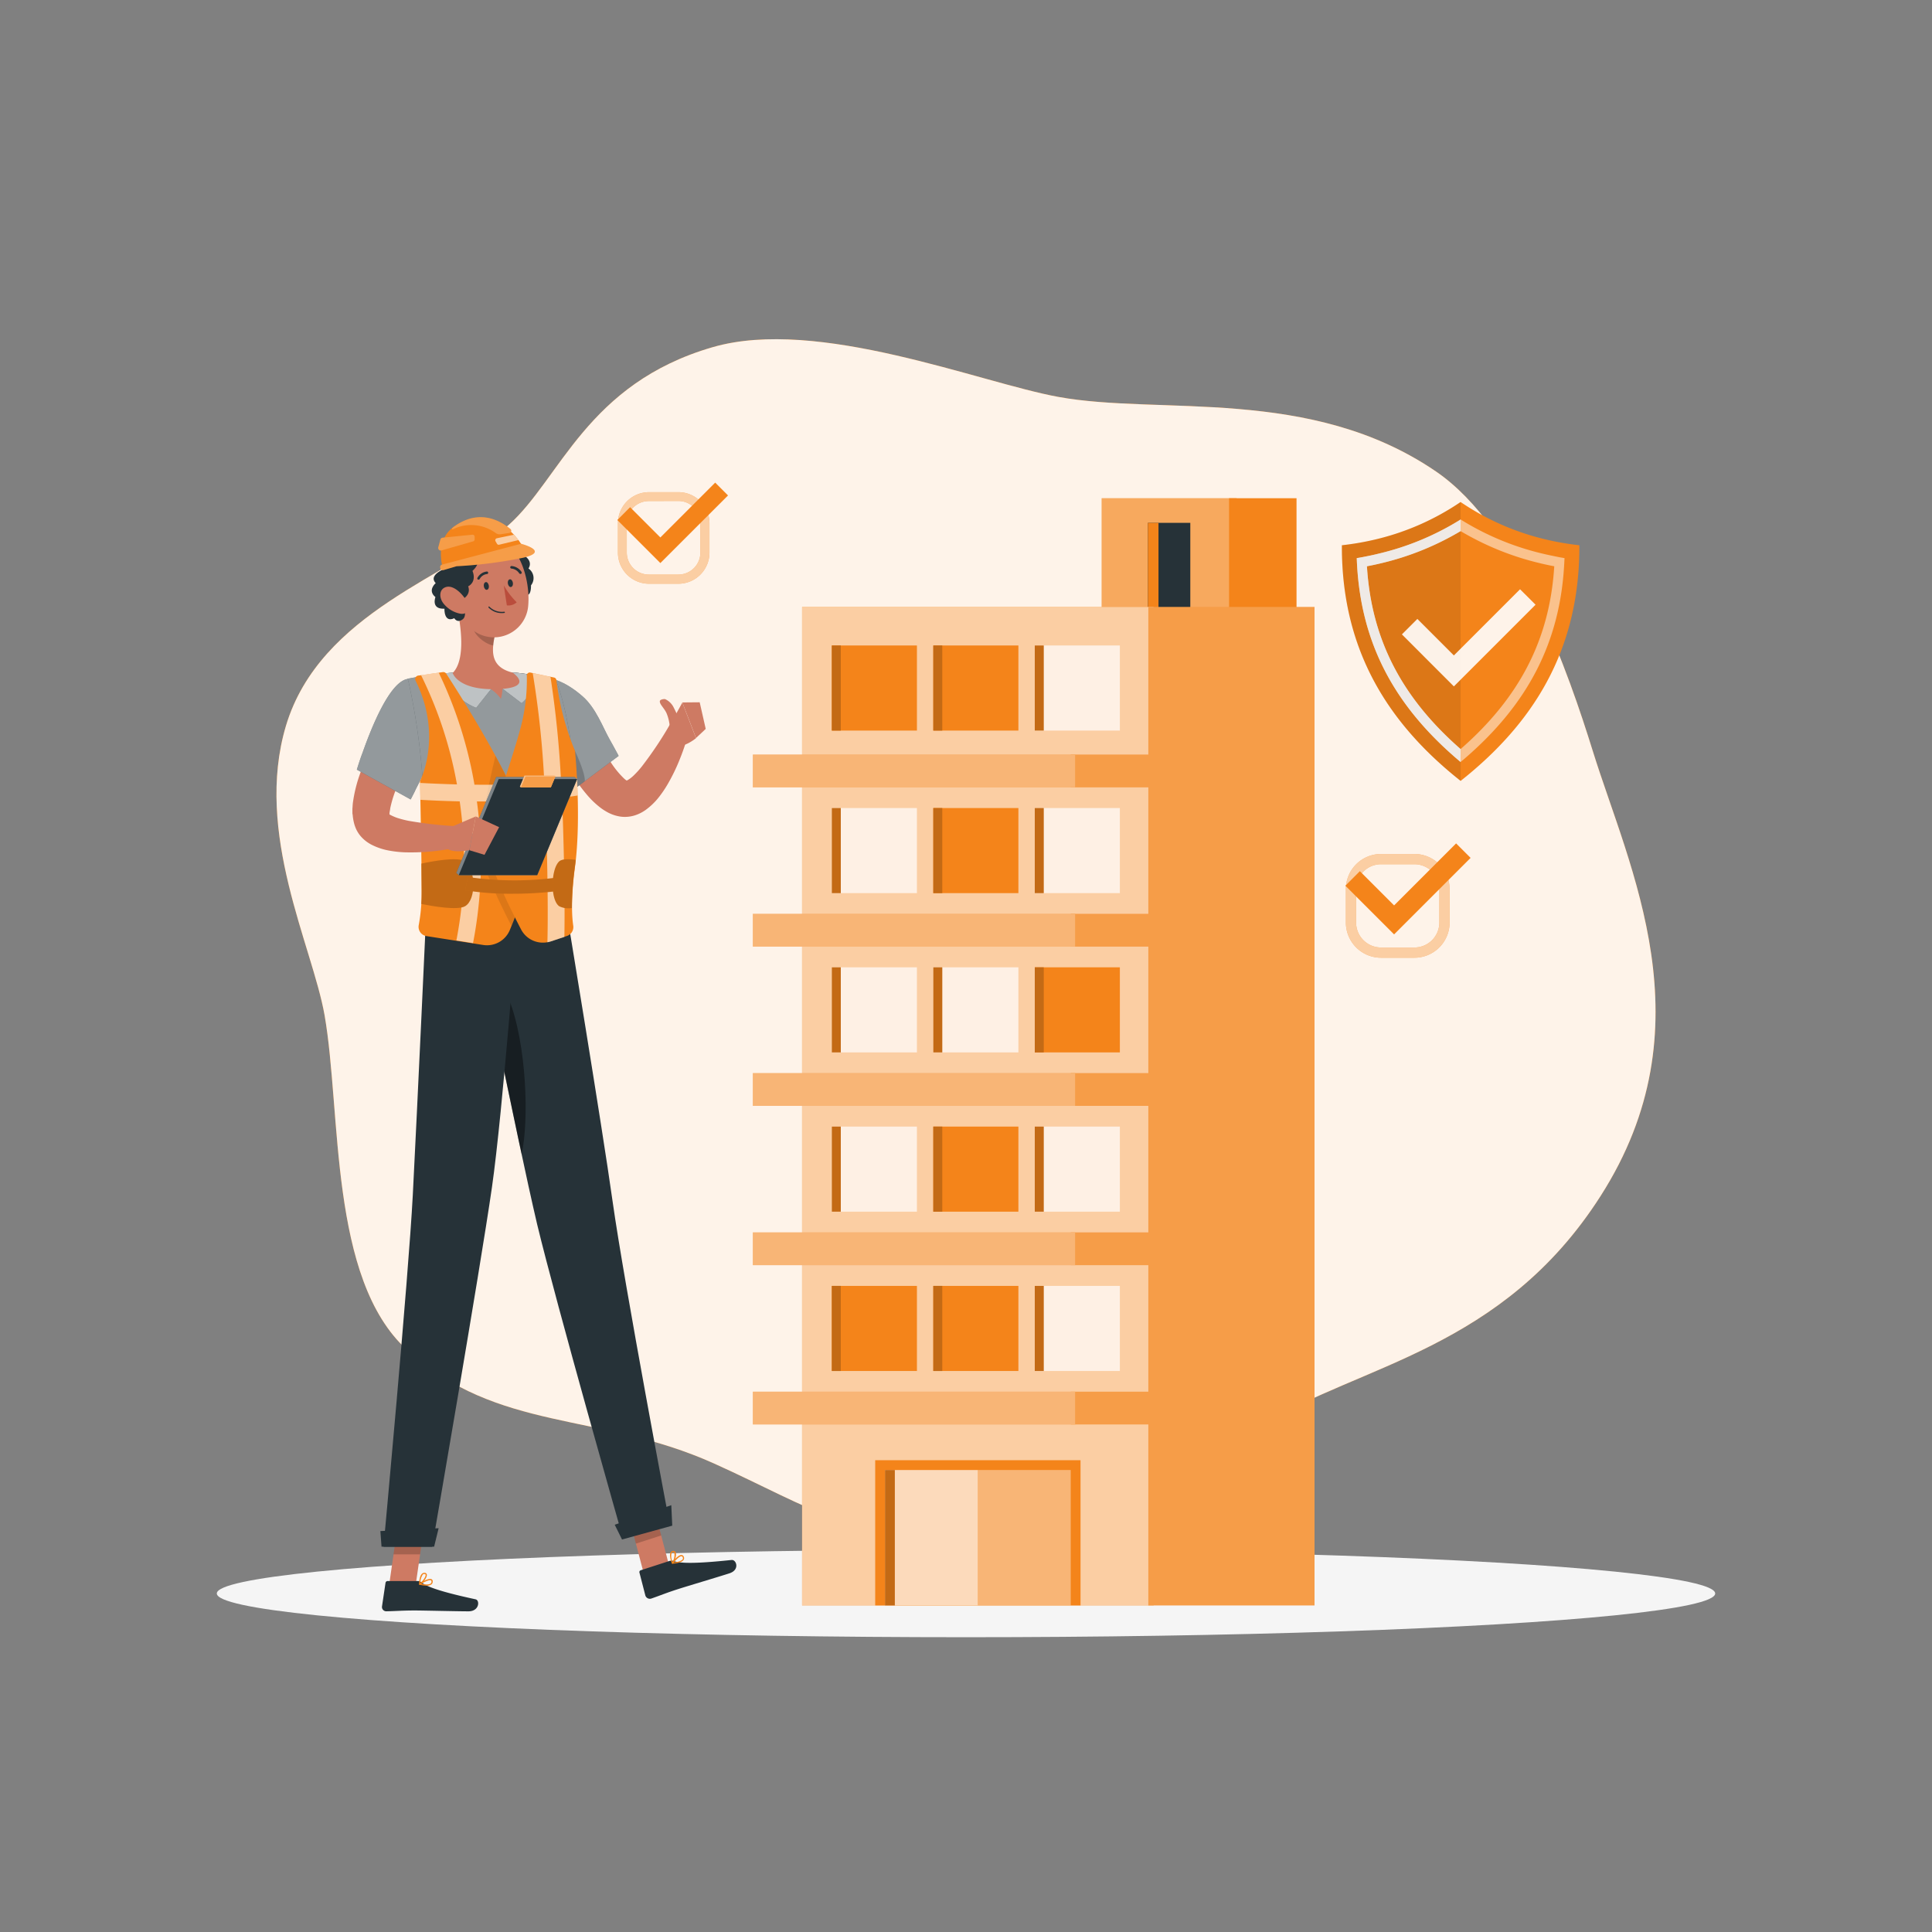 <svg xmlns="http://www.w3.org/2000/svg" viewBox="0 0 500 500"><rect x="0" y="0" width="500" height="500" fill="#808080" stroke="none"/><g id="freepik--background-simple--inject-28"><path d="M371.61,122c21.6,14.76,34.5,52.77,40.61,72.39,9.52,30.57,30.12,71.2,2,115.15-25.4,39.75-62.27,43.68-87.09,59-16.47,10.16-35.51,29.62-69.78,30.49-35.17.9-47.35-8.93-72.54-20.27-29.86-13.44-55.94-8-79.53-29.46C85.11,330.93,88.38,287.8,84,262.74c-3.16-17.93-18.29-47.09-10-74.9,8.83-29.47,43.29-39.1,57.72-52.05C145,123.9,151.87,99.26,184.47,89.84c27.2-7.87,69.05,9.16,89.44,12.88C300.36,107.54,339.12,99.82,371.61,122Z" style="fill:#F4841A"></path><path d="M371.61,122c21.6,14.76,34.5,52.77,40.61,72.39,9.52,30.57,30.12,71.2,2,115.15-25.4,39.75-62.27,43.68-87.09,59-16.47,10.16-35.51,29.62-69.78,30.49-35.17.9-47.35-8.93-72.54-20.27-29.86-13.44-55.94-8-79.53-29.46C85.11,330.93,88.38,287.8,84,262.74c-3.16-17.93-18.29-47.09-10-74.9,8.83-29.47,43.29-39.1,57.72-52.05C145,123.9,151.87,99.26,184.47,89.84c27.2-7.87,69.05,9.16,89.44,12.88C300.36,107.54,339.12,99.82,371.61,122Z" style="fill:#fff;opacity:0.9"></path></g><g id="freepik--Shadow--inject-28"><ellipse id="freepik--path--inject-28" cx="250" cy="412.39" rx="193.89" ry="11.32" style="fill:#f5f5f5"></ellipse></g><g id="freepik--Icons--inject-28"><path d="M366.05,247.86h-8.64a9.11,9.11,0,0,1-9.1-9.1v-8.65a9.11,9.11,0,0,1,9.1-9.1h8.64a9.12,9.12,0,0,1,9.11,9.1v8.65A9.12,9.12,0,0,1,366.05,247.86Zm-8.64-24.2a6.46,6.46,0,0,0-6.45,6.45v8.65a6.45,6.45,0,0,0,6.45,6.45h8.64a6.45,6.45,0,0,0,6.45-6.45v-8.65a6.46,6.46,0,0,0-6.45-6.45Z" style="fill:#F4841A"></path><g style="opacity:0.6"><path d="M366.05,247.86h-8.64a9.11,9.11,0,0,1-9.1-9.1v-8.65a9.11,9.11,0,0,1,9.1-9.1h8.64a9.12,9.12,0,0,1,9.11,9.1v8.65A9.12,9.12,0,0,1,366.05,247.86Zm-8.64-24.2a6.46,6.46,0,0,0-6.45,6.45v8.65a6.45,6.45,0,0,0,6.45,6.45h8.64a6.45,6.45,0,0,0,6.45-6.45v-8.65a6.46,6.46,0,0,0-6.45-6.45Z" style="fill:#fff"></path></g><polygon points="360.79 241.82 348.18 229.22 351.93 225.46 360.79 234.32 376.84 218.27 380.59 222.02 360.79 241.82" style="fill:#F4841A"></polygon><path d="M175.56,151.07h-7.64a8.06,8.06,0,0,1-8-8v-7.65a8.06,8.06,0,0,1,8-8.05h7.64a8.06,8.06,0,0,1,8.05,8.05V143A8.06,8.06,0,0,1,175.56,151.07Zm-7.64-21.4a5.71,5.71,0,0,0-5.71,5.7V143a5.71,5.71,0,0,0,5.71,5.7h7.64a5.7,5.7,0,0,0,5.7-5.7v-7.65a5.7,5.7,0,0,0-5.7-5.7Z" style="fill:#F4841A"></path><g style="opacity:0.6"><path d="M175.56,151.07h-7.64a8.06,8.06,0,0,1-8-8v-7.65a8.06,8.06,0,0,1,8-8.05h7.64a8.06,8.06,0,0,1,8.05,8.05V143A8.06,8.06,0,0,1,175.56,151.07Zm-7.64-21.4a5.71,5.71,0,0,0-5.71,5.7V143a5.71,5.71,0,0,0,5.71,5.7h7.64a5.7,5.7,0,0,0,5.7-5.7v-7.65a5.7,5.7,0,0,0-5.7-5.7Z" style="fill:#fff"></path></g><polygon points="170.9 145.72 159.76 134.58 163.07 131.26 170.9 139.09 185.09 124.9 188.41 128.22 170.9 145.72" style="fill:#F4841A"></polygon></g><g id="freepik--Shield--inject-28"><path d="M400,139.6a66.46,66.46,0,0,1-22-9.68,66.37,66.37,0,0,1-22,9.68,71.41,71.41,0,0,1-8.72,1.51c0,.13,0,.27,0,.4,0,27,12.12,45.85,30.73,60.59,18.61-14.74,30.73-33.58,30.73-60.59,0-.13,0-.27,0-.4A71.57,71.57,0,0,1,400,139.6Z" style="fill:#F4841A"></path><path d="M378,129.92a66.37,66.37,0,0,1-22,9.68,71.41,71.41,0,0,1-8.72,1.51c0,.13,0,.27,0,.4,0,27,12.12,45.85,30.73,60.59Z" style="opacity:0.1"></path><g style="opacity:0.5"><path d="M378,197.2l-.82-.7c-16.77-14.36-25-30.54-26-50.94l-.05-1.12,1.1-.19c1.58-.27,3.16-.59,4.68-1a70.52,70.52,0,0,0,20.44-8.4l.66-.41.66.41a70.64,70.64,0,0,0,20.44,8.4h0c1.54.37,3.11.69,4.68,1l1.11.19-.06,1.12c-1,20.4-9.24,36.59-26,50.94Zm-24.24-50.65c1.16,18.8,8.89,33.88,24.24,47.31,15.35-13.42,23.08-28.51,24.24-47.31-1.25-.23-2.5-.5-3.73-.8h0a73.18,73.18,0,0,1-20.51-8.3,73.06,73.06,0,0,1-20.51,8.3C356.27,146.05,355,146.31,353.76,146.55Z" style="fill:#fff"></path></g><path d="M378,193.86h0c-15.35-13.43-23.08-28.51-24.24-47.31,1.26-.24,2.51-.5,3.73-.8a73.06,73.06,0,0,0,20.51-8.3h0v-3h0l-.66.41a70.52,70.52,0,0,1-20.44,8.4c-1.52.37-3.1.69-4.68,1l-1.1.19.05,1.12c1,20.4,9.24,36.58,26,50.94l.82.7h0Z" style="fill:#f0f0f0;opacity:0.9"></path><g style="opacity:0.2"><polygon points="376.26 177.64 362.81 164.18 366.81 160.18 376.26 169.63 393.39 152.5 397.4 156.5 376.26 177.64" style="fill:#F4841A"></polygon></g><g style="opacity:0.9"><polygon points="376.26 177.64 362.81 164.18 366.81 160.18 376.26 169.63 393.39 152.5 397.4 156.5 376.26 177.64" style="fill:#fff"></polygon></g></g><g id="freepik--Building--inject-28"><rect x="285.11" y="128.94" width="34.93" height="32.47" style="fill:#F4841A"></rect><rect x="285.11" y="128.94" width="34.93" height="32.47" style="fill:#fff;opacity:0.3"></rect><rect x="318.08" y="128.94" width="17.46" height="32.47" style="fill:#F4841A"></rect><rect x="297.08" y="135.31" width="10.97" height="26.1" style="fill:#263238"></rect><rect x="297.08" y="135.31" width="2.74" height="26.1" style="fill:#F4841A"></rect><rect x="207.58" y="157.08" width="90.97" height="258.4" style="fill:#F4841A"></rect><rect x="207.58" y="157.08" width="90.97" height="258.4" style="fill:#fff;opacity:0.6"></rect><polygon points="297.19 157.08 297.19 195.29 277.12 195.29 277.12 203.76 297.19 203.76 297.19 236.51 277.12 236.51 277.12 244.98 297.19 244.98 297.19 277.73 277.12 277.73 277.12 286.2 297.19 286.2 297.19 318.95 277.12 318.95 277.12 327.42 297.19 327.42 297.19 360.17 277.12 360.17 277.12 368.64 297.19 368.64 297.19 415.48 340.2 415.48 340.2 157.08 297.19 157.08" style="fill:#F4841A"></polygon><polygon points="297.19 157.08 297.19 195.29 277.12 195.29 277.12 203.76 297.19 203.76 297.19 236.51 277.12 236.51 277.12 244.98 297.19 244.98 297.19 277.73 277.12 277.73 277.12 286.2 297.19 286.2 297.19 318.95 277.12 318.95 277.12 327.42 297.19 327.42 297.19 360.17 277.12 360.17 277.12 368.64 297.19 368.64 297.19 415.48 340.2 415.48 340.2 157.08 297.19 157.08" style="fill:#fff;opacity:0.2"></polygon><rect x="194.84" y="360.17" width="83.41" height="8.47" style="fill:#F4841A"></rect><rect x="194.84" y="318.95" width="83.41" height="8.47" style="fill:#F4841A"></rect><rect x="194.84" y="277.73" width="83.41" height="8.47" style="fill:#F4841A"></rect><rect x="194.84" y="236.51" width="83.41" height="8.47" style="fill:#F4841A"></rect><rect x="194.84" y="195.29" width="83.41" height="8.47" style="fill:#F4841A"></rect><g style="opacity:0.4"><rect x="194.84" y="360.17" width="83.41" height="8.47" style="fill:#fff"></rect><rect x="194.84" y="318.95" width="83.41" height="8.47" style="fill:#fff"></rect><rect x="194.84" y="277.73" width="83.41" height="8.47" style="fill:#fff"></rect><rect x="194.84" y="236.51" width="83.41" height="8.47" style="fill:#fff"></rect><rect x="194.84" y="195.29" width="83.41" height="8.47" style="fill:#fff"></rect></g><rect x="226.5" y="377.9" width="53.14" height="37.58" style="fill:#F4841A"></rect><rect x="215.28" y="167.05" width="22.02" height="22.02" style="fill:#F4841A"></rect><rect x="241.54" y="167.05" width="22.02" height="22.02" style="fill:#F4841A"></rect><rect x="267.8" y="167.05" width="22.02" height="22.02" style="fill:#fff;opacity:0.7"></rect><rect x="215.28" y="209.12" width="22.02" height="22.02" style="fill:#fff;opacity:0.7"></rect><rect x="241.54" y="209.12" width="22.02" height="22.02" style="fill:#F4841A"></rect><rect x="267.8" y="209.12" width="22.02" height="22.02" style="fill:#fff;opacity:0.7"></rect><rect x="215.28" y="250.34" width="22.02" height="22.02" style="fill:#fff;opacity:0.7"></rect><rect x="241.54" y="250.34" width="22.02" height="22.02" style="fill:#fff;opacity:0.7"></rect><rect x="267.8" y="250.34" width="22.02" height="22.02" style="fill:#F4841A"></rect><rect x="215.28" y="291.56" width="22.02" height="22.02" style="fill:#fff;opacity:0.7"></rect><rect x="241.54" y="291.56" width="22.02" height="22.02" style="fill:#F4841A"></rect><rect x="267.8" y="291.56" width="22.02" height="22.02" style="fill:#fff;opacity:0.7"></rect><rect x="215.28" y="332.79" width="22.02" height="22.02" style="fill:#F4841A"></rect><rect x="241.54" y="332.79" width="22.02" height="22.02" style="fill:#F4841A"></rect><rect x="267.8" y="332.79" width="22.02" height="22.02" style="fill:#fff;opacity:0.7"></rect><rect x="215.28" y="167.05" width="2.32" height="22.02" style="fill:#F4841A"></rect><rect x="241.54" y="167.05" width="2.32" height="22.02" style="fill:#F4841A"></rect><rect x="267.8" y="167.05" width="2.32" height="22.02" style="fill:#F4841A"></rect><rect x="215.28" y="209.12" width="2.32" height="22.02" style="fill:#F4841A"></rect><rect x="241.54" y="209.12" width="2.32" height="22.02" style="fill:#F4841A"></rect><rect x="267.8" y="209.12" width="2.32" height="22.02" style="fill:#F4841A"></rect><rect x="215.28" y="250.34" width="2.32" height="22.02" style="fill:#F4841A"></rect><rect x="241.54" y="250.34" width="2.32" height="22.02" style="fill:#F4841A"></rect><rect x="267.8" y="250.34" width="2.32" height="22.02" style="fill:#F4841A"></rect><rect x="215.28" y="291.56" width="2.32" height="22.02" style="fill:#F4841A"></rect><rect x="241.54" y="291.56" width="2.32" height="22.02" style="fill:#F4841A"></rect><rect x="267.8" y="291.56" width="2.32" height="22.02" style="fill:#F4841A"></rect><rect x="215.28" y="332.79" width="2.32" height="22.02" style="fill:#F4841A"></rect><rect x="241.54" y="332.79" width="2.32" height="22.02" style="fill:#F4841A"></rect><rect x="267.8" y="332.79" width="2.32" height="22.02" style="fill:#F4841A"></rect><g style="opacity:0.2"><rect x="215.28" y="167.05" width="2.32" height="22.02"></rect><rect x="241.54" y="167.05" width="2.32" height="22.02"></rect><rect x="267.8" y="167.05" width="2.32" height="22.02"></rect><rect x="215.28" y="209.12" width="2.32" height="22.02"></rect><rect x="241.54" y="209.12" width="2.32" height="22.02"></rect><rect x="267.8" y="209.12" width="2.32" height="22.02"></rect><rect x="215.28" y="250.34" width="2.32" height="22.02"></rect><rect x="241.54" y="250.34" width="2.32" height="22.02"></rect><rect x="267.8" y="250.34" width="2.32" height="22.02"></rect><rect x="215.28" y="291.56" width="2.32" height="22.02"></rect><rect x="241.54" y="291.56" width="2.32" height="22.02"></rect><rect x="267.8" y="291.56" width="2.32" height="22.02"></rect><rect x="215.28" y="332.79" width="2.32" height="22.02"></rect><rect x="241.54" y="332.79" width="2.32" height="22.02"></rect><rect x="267.8" y="332.79" width="2.32" height="22.02"></rect></g><rect x="253.07" y="380.44" width="24.03" height="35.04" style="fill:#fff;opacity:0.4"></rect><rect x="229.04" y="380.44" width="24.03" height="35.04" style="fill:#fff;opacity:0.7"></rect><rect x="229.04" y="380.44" width="2.54" height="35.04" style="fill:#F4841A"></rect><rect x="229.04" y="380.44" width="2.54" height="35.04" style="opacity:0.2"></rect></g><g id="freepik--Character--inject-28"><path d="M101,209.14a29.67,29.67,0,0,1,1.81-5.64c.83-2,1.77-4,2.8-6s2.11-4,3.21-6,2.31-4,3.43-5.86L103.41,180c-1.4,2.13-2.59,4.19-3.8,6.34s-2.32,4.32-3.39,6.55-2,4.55-2.91,7a36.77,36.77,0,0,0-2,8,19.69,19.69,0,0,0-.07,2.81h9.54A8.81,8.81,0,0,1,101,209.14Z" style="fill:#ce7a63"></path><path d="M173.56,187.18a97.73,97.73,0,0,1-7.43,11.15,23.46,23.46,0,0,1-2,2.23,8.09,8.09,0,0,1-1.87,1.43l-.11,0s-.36-.22-.78-.64A23.18,23.18,0,0,1,157.9,197c-1.11-1.78-2.19-3.7-3.2-5.68s-2-4-2.92-6.06-1.85-4.19-2.68-6.17l-9.73,3.74c.89,2.4,1.85,4.56,2.86,6.8s2.12,4.41,3.31,6.58a69.47,69.47,0,0,0,4,6.44c.76,1.06,1.57,2.11,2.47,3.16a22.37,22.37,0,0,0,3.23,3.1,14.11,14.11,0,0,0,2.27,1.45,10,10,0,0,0,3.25,1,8.65,8.65,0,0,0,3.77-.42,10,10,0,0,0,2.67-1.41,17,17,0,0,0,3.36-3.28,29,29,0,0,0,2.26-3.35,48.79,48.79,0,0,0,3.27-6.82,56.94,56.94,0,0,0,2.27-7Z" style="fill:#ce7a63"></path><path d="M160.1,195.63l-10.86,8.11s-.42-.46-1.11-1.26c-.5-.58-1.15-1.36-1.9-2.27-4.22-5.14-10.39-14.53-10.44-19.12-.08-6.86,7-7.87,15-.86,3.44,3,5.24,8.05,7,11.16.58,1,1.07,1.92,1.45,2.62C159.8,195,160.1,195.63,160.1,195.63Z" style="fill:#263238"></path><path d="M160.1,195.63l-10.86,8.11s-.42-.46-1.11-1.26c-.5-.58-1.15-1.36-1.9-2.27-4.22-5.14-10.39-14.53-10.44-19.12-.08-6.86,7-7.87,15-.86,3.44,3,5.24,8.05,7,11.16.58,1,1.07,1.92,1.45,2.62C159.8,195,160.1,195.63,160.1,195.63Z" style="fill:#fff;opacity:0.5"></path><path d="M135.72,181.88c2.45-1.63,4.24,2.57,9.1,6.12,2.16,1.59,6.9,11.9,6.51,14.18l-2.09,1.56S135.66,188.71,135.72,181.88Z" style="opacity:0.2"></path><path d="M172.72,188.83l3.87-7,3.54,9.21s-4.38,3.66-6.62,1.2Z" style="fill:#ce7a63"></path><polygon points="181.08 181.75 182.64 188.64 180.13 191 176.59 181.79 181.08 181.75" style="fill:#ce7a63"></polygon><path d="M173.35,188.29a11.44,11.44,0,0,0-.84-3.69c-.6-1.36-2-2.5-1.71-3.25.14-.33,1-.49,1.35-.41a4.61,4.61,0,0,1,2,1.79c.47.82,1.78,3.69,1.78,3.69Z" style="fill:#ce7a63"></path><path d="M135.16,143.49s3,1.4,1.61,3.64a3,3,0,0,1,.65,4.36s.17,4.12-2.26,1.73-3.16-9.1-3.16-9.1Z" style="fill:#263238"></path><path d="M114.66,188.17a129.39,129.39,0,0,1-6,14c-.49,1-1,1.93-1.32,2.67-.65,1.28-1.06,2.06-1.06,2.06l-13.93-7.71s.18-.59.49-1.57c.25-.74.56-1.72,1-2.84,2.32-6.61,7.06-18.41,11.7-19.08C112.48,174.64,117.48,179.83,114.66,188.17Z" style="fill:#263238"></path><path d="M114.66,188.17a129.39,129.39,0,0,1-6,14c-.49,1-1,1.93-1.32,2.67-.65,1.28-1.06,2.06-1.06,2.06l-13.93-7.71s.18-.59.49-1.57c.25-.74.56-1.72,1-2.84,2.32-6.61,7.06-18.41,11.7-19.08C112.48,174.64,117.48,179.83,114.66,188.17Z" style="fill:#fff;opacity:0.5"></path><polygon points="166.54 406.96 173.08 404.84 169.02 389.42 162.48 391.54 166.54 406.96" style="fill:#ce7a63"></polygon><path d="M173.18,404l-7.35,2.38a.49.49,0,0,0-.34.61l1.53,5.93a1.22,1.22,0,0,0,1.52.79c2.55-.88,3.72-1.42,7-2.47,2-.65,10.51-3.18,13.25-4.07s1.79-3.58.54-3.45c-5.57.59-12.53,1.17-14.84.31A2,2,0,0,0,173.18,404Z" style="fill:#263238"></path><polygon points="162.48 391.54 169.02 389.42 171.11 397.37 164.57 399.49 162.48 391.54" style="opacity:0.2"></polygon><path d="M146.54,235.43s9.28,56,12,75.49c3,21.38,14.85,83.91,14.85,83.91l-12.14,3.35S144,337.59,139,316.8C133.7,294.25,122,235.43,122,235.43Z" style="fill:#263238"></path><path d="M131.63,258.38c4.75,11.86,5.29,32,3.36,40.29-2.91-13.57-6.25-29.8-8.82-42.42C127.09,253,128.75,251.17,131.63,258.38Z" style="opacity:0.4"></path><polygon points="160.98 398.42 173.98 394.84 173.73 389.54 159.09 394.6 160.98 398.42" style="fill:#263238"></polygon><path d="M175.87,404.36a9.65,9.65,0,0,1-1.82.33.18.18,0,0,1-.16-.08.17.17,0,0,1,0-.18c.16-.21,1.6-2.08,2.5-2a.58.58,0,0,1,.49.31.88.88,0,0,1,.08.89A1.88,1.88,0,0,1,175.87,404.36Zm-1.48,0c1.25-.15,2.1-.46,2.31-.86a.6.6,0,0,0-.07-.58.26.26,0,0,0-.24-.16C175.91,402.7,175,403.6,174.39,404.33Z" style="fill:#F4841A"></path><path d="M174.08,404.68H174a.15.15,0,0,1-.12-.1c0-.08-.79-1.91-.34-2.76a.79.79,0,0,1,.58-.42.59.59,0,0,1,.7.28c.38.66-.15,2.34-.68,2.94A.12.12,0,0,1,174.08,404.68Zm0-2.94a.49.49,0,0,0-.29.24,3.58,3.58,0,0,0,.25,2.22,3.26,3.26,0,0,0,.47-2.35c-.05-.09-.13-.18-.36-.13Z" style="fill:#F4841A"></path><polygon points="100.74 409.97 107.61 409.97 109.9 394.05 103.03 394.05 100.74 409.97" style="fill:#ce7a63"></polygon><path d="M108.05,409.17h-7.73a.55.55,0,0,0-.55.47l-.91,6.11A1.11,1.11,0,0,0,100,417c2.69-.05,4-.21,7.39-.21,2.09,0,11,.22,13.84.22s3-2.86,1.85-3.11c-5.38-1.16-12-2.76-13.85-4.29A1.78,1.78,0,0,0,108.05,409.17Z" style="fill:#263238"></path><polygon points="103.02 394.05 109.9 394.05 108.72 402.26 101.84 402.26 103.02 394.05" style="opacity:0.2"></polygon><path d="M134.09,235.08s-3.94,52.54-6.78,72.23c-3.1,21.55-15.47,93-15.47,93H99.25s6.47-69.68,7.58-91c1.2-23.16,3.53-74.18,3.53-74.18Z" style="fill:#263238"></path><polygon points="98.74 400.28 112.35 400.28 113.52 395.5 98.44 396.24 98.74 400.28" style="fill:#263238"></polygon><path d="M110.38,410.37a7.91,7.91,0,0,1-1.81-.25.13.13,0,0,1-.11-.12.15.15,0,0,1,.08-.16c.23-.16,2.29-1.49,3.1-1.16a.55.55,0,0,1,.34.46,1,1,0,0,1-.28.87A2,2,0,0,1,110.38,410.37Zm-1.35-.48c1.21.25,2.12.21,2.46-.11a.61.61,0,0,0,.17-.57.27.27,0,0,0-.16-.23C111.06,408.8,109.87,409.38,109,409.89Z" style="fill:#F4841A"></path><path d="M108.6,410.13l-.07,0a.14.14,0,0,1-.07-.13c0-.08,0-2.06.77-2.73a.86.86,0,0,1,.7-.22.56.56,0,0,1,.54.48c.09.75-1.06,2.19-1.78,2.6Zm1.19-2.79a.54.54,0,0,0-.36.14,3.8,3.8,0,0,0-.64,2.19c.64-.51,1.42-1.6,1.36-2.09,0-.1-.06-.21-.29-.23Z" style="fill:#F4841A"></path><path d="M146.54,235.43H109.76c-.26-3.29.5-14-.06-27.57a173.87,173.87,0,0,0-3.66-30c-.16-.74-.33-1.47-.51-2.21,0,0,1.87-.38,4.54-.77,2.22-.33,5-.66,7.73-.79a137.86,137.86,0,0,1,15.62,0c2.4.22,4.75.62,6.62,1,2.4.48,3.81.9,3.81.9S152.91,196.76,146.54,235.43Z" style="fill:#263238"></path><path d="M146.54,235.43H109.76c-.26-3.29.5-14-.06-27.57a173.87,173.87,0,0,0-3.66-30c-.16-.74-.33-1.47-.51-2.21,0,0,1.87-.38,4.54-.77,2.22-.33,5-.66,7.73-.79a137.86,137.86,0,0,1,15.62,0c2.4.22,4.75.62,6.62,1,2.4.48,3.81.9,3.81.9S152.91,196.76,146.54,235.43Z" style="fill:#fff;opacity:0.5"></path><path d="M123.24,183.19l3.86-4.86.91-1.18,2.06,1.1L135,182c4-3.36,2-6.37,1.19-7.57-.9-.13-1.83-.25-2.78-.34a138,138,0,0,0-15.63,0c-1.13,0-2.28.14-3.39.25A15.86,15.86,0,0,0,123.24,183.19Z" style="fill:#263238"></path><path d="M123.24,183.19l3.86-4.86.91-1.18,2.06,1.1L135,182c4-3.36,2-6.37,1.19-7.57-.9-.13-1.83-.25-2.78-.34a138,138,0,0,0-15.63,0c-1.13,0-2.28.14-3.39.25A15.86,15.86,0,0,0,123.24,183.19Z" style="fill:#fff;opacity:0.7"></path><path d="M118.13,156.56l4.18,3.47,5.7,4.73a19,19,0,0,0-.37,2.3c-.3,3.09.5,5.9,5,7,0,0,5.39,3.57-2.61,4.22a10.43,10.43,0,0,1-.4,2.57,10.19,10.19,0,0,0-2.57-2.49c-8.75-.15-9.91-4.2-9.91-4.2C120.6,170.77,119.29,161.6,118.13,156.56Z" style="fill:#ce7a63"></path><path d="M128,164.76a19,19,0,0,0-.37,2.3c-2.12-.43-5-2.69-5.25-4.86a9.75,9.75,0,0,1-.08-2.17Z" style="opacity:0.2"></path><path d="M116.4,149.32c1.46,6.68,2,10.66,5.92,13.71a8.9,8.9,0,0,0,14.39-6.4c.52-6.23-2-16.12-9-18A9,9,0,0,0,116.4,149.32Z" style="fill:#ce7a63"></path><path d="M125.21,151.72c.08.55.45,1,.81.92s.58-.52.49-1.07-.44-1-.8-.92S125.13,151.17,125.21,151.72Z" style="fill:#263238"></path><path d="M131.43,151c.09.55.45,1,.81.92s.58-.52.5-1.07-.45-1-.81-.92S131.35,150.43,131.43,151Z" style="fill:#263238"></path><path d="M130.37,151.49a20.74,20.74,0,0,0,3.35,4.38,3.14,3.14,0,0,1-2.55.8Z" style="fill:#ba4d3c"></path><path d="M129.9,158.67a4.71,4.71,0,0,1-3.46-1.43.16.16,0,1,1,.24-.21,4.57,4.57,0,0,0,3.82,1.28.16.16,0,1,1,0,.32A4.78,4.78,0,0,1,129.9,158.67Z" style="fill:#263238"></path><path d="M123.85,150a.29.29,0,0,1-.16,0,.33.33,0,0,1-.13-.44,3.13,3.13,0,0,1,2.44-1.65.32.32,0,0,1,.34.31.32.32,0,0,1-.31.34,2.47,2.47,0,0,0-1.9,1.31A.32.32,0,0,1,123.85,150Z" style="fill:#263238"></path><path d="M134.65,148.53a.35.35,0,0,1-.27-.14,2.71,2.71,0,0,0-2-1.24.34.34,0,0,1-.33-.33.33.33,0,0,1,.33-.33h0a3.37,3.37,0,0,1,2.59,1.53.34.34,0,0,1-.08.46A.32.32,0,0,1,134.65,148.53Z" style="fill:#263238"></path><path d="M114.59,173.94a.92.92,0,0,1,.89.4c2.69,4.12,21.62,33.5,22.55,45.36.36,4.59-3.58,14.93-6.09,21a6.4,6.4,0,0,1-6.89,3.86l-14.68-2.3a2.42,2.42,0,0,1-2-2.86,46,46,0,0,0,.76-8.89c0-7.7-.43-28.37-.43-28.37s6-11.59-1.16-26a.91.91,0,0,1,.7-1.3Z" style="fill:#F4841A"></path><path d="M138,219.7c-.44-5.61-4.91-15.14-9.78-24.06-2.28,9.39-4.21,19.44-3.66,24.8.44,4.31,4.74,13.26,7.79,19.17C134.88,233.48,138.37,224,138,219.7Z" style="opacity:0.1"></path><path d="M134.1,207.29c-.63-1.4-1.31-2.84-2-4.3-3.21.1-6.36.12-9.31.09a109.25,109.25,0,0,0-9.25-29l-4.58.64a105.54,105.54,0,0,1,9.3,28.28c-4-.1-7.41-.26-9.53-.38,0,.76.05,2.33.09,4.37,2.33.14,5.9.31,10.15.4a107.91,107.91,0,0,1-.86,36l4.31.68a112.31,112.31,0,0,0,1-36.66H125C127.93,207.47,131,207.42,134.1,207.29Z" style="fill:#fff;opacity:0.6"></path><path d="M137.26,174.06a.76.76,0,0,0-.92.78,48.17,48.17,0,0,1-1.64,13.61c-2.93,11-8.81,25.22-8.11,32,.46,4.54,5.21,14.23,8.26,20.08a6.37,6.37,0,0,0,7.66,3.1l4.21-1.4a2.43,2.43,0,0,0,1.63-2.69c-.35-2.36-.62-7,.46-15.21,1.72-13.07,0-30,0-30A69.19,69.19,0,0,1,144,176a.79.79,0,0,0-.61-.66Z" style="fill:#F4841A"></path><path d="M149.5,205.82c0-1.17-.08-2.29-.13-3.34h0c0-.35,0-.7-.05-1-1.32.23-2.71.43-4.13.6a263.34,263.34,0,0,0-2.73-26.94l-4.59-.93a245.39,245.39,0,0,1,3,28.32c-3.5.29-7.11.46-10.64.53-.47,1.5-.92,3-1.34,4.41,4-.07,8.16-.24,12.2-.58.11,2.36.21,4.83.29,7.43.44,15.13.42,24.29.29,29.54a6.34,6.34,0,0,0,.86-.21l3.53-1.17c.1-5.52.08-14.4-.33-28.29-.08-2.72-.18-5.29-.29-7.74,1.39-.17,2.76-.36,4.08-.58Z" style="fill:#fff;opacity:0.6"></path><path d="M120.35,222.94c-1.81-1.29-8.41-.06-11.28.56,0,2.75.06,5.22.06,7,0,1.26,0,2.4-.1,3.44,2.81.57,9.33,1.73,11.32.59C123.35,232.81,123.09,224.9,120.35,222.94Z" style="fill:#F4841A"></path><path d="M120.35,222.94c-1.81-1.29-8.41-.06-11.28.56,0,2.75.06,5.22.06,7,0,1.26,0,2.4-.1,3.44,2.81.57,9.33,1.73,11.32.59C123.35,232.81,123.09,224.9,120.35,222.94Z" style="opacity:0.2"></path><path d="M132.7,231.3a72.36,72.36,0,0,1-12.26-.9l.63-3.43a84.3,84.3,0,0,0,24.14,0l.47,3.45A94.92,94.92,0,0,1,132.7,231.3Z" style="fill:#F4841A"></path><g style="opacity:0.2"><path d="M132.7,231.3a72.36,72.36,0,0,1-12.26-.9l.63-3.43a84.3,84.3,0,0,0,24.14,0l.47,3.45A94.92,94.92,0,0,1,132.7,231.3Z"></path></g><path d="M149,222.54c-1.82-.26-3.56-.27-4.29.4-2.14,2-2.34,9.87,0,11.58A5.43,5.43,0,0,0,148,235a76.54,76.54,0,0,1,.77-10.63Z" style="fill:#F4841A"></path><path d="M149,222.54c-1.82-.26-3.56-.27-4.29.4-2.14,2-2.34,9.87,0,11.58A5.43,5.43,0,0,0,148,235a76.54,76.54,0,0,1,.77-10.63Z" style="opacity:0.2"></path><path d="M116.54,146.61s-6.1,1.84-3.78,4.3c0,0-2.24,1.85-.07,3.62,0,0-1.23,3.18,2.33,3,0,0-.17,3.76,2.55,2.46,0,0,.72,1.4,2.2.27s-.34-5-.34-5,2.6-1.13,1.74-3.52c0,0,2.28-1,1.11-4,0,0,1.89-1.65,1.24-2.81Z" style="fill:#263238"></path><path d="M114.86,156.29a7.35,7.35,0,0,0,4.25,2.53c2.11.36,2.58-1.6,1.51-3.48-1-1.7-3.23-3.93-5.11-3.44S113.5,154.65,114.86,156.29Z" style="fill:#ce7a63"></path><path d="M135.16,141.26l-20.53,5.87s-3.31-10.06,6.55-12.42C130.57,132.46,135.16,141.26,135.16,141.26Z" style="fill:#F4841A"></path><path d="M122.45,140.1l-8.2,2.36a.67.67,0,0,1-.82-.82l.54-2a.67.67,0,0,1,.58-.49l7.69-.77a.54.54,0,0,1,.6.54v.64A.54.54,0,0,1,122.45,140.1Z" style="fill:#F4841A"></path><path d="M122.45,140.1l-8.2,2.36a.67.67,0,0,1-.82-.82l.54-2a.67.67,0,0,1,.58-.49l7.69-.77a.54.54,0,0,1,.6.54v.64A.54.54,0,0,1,122.45,140.1Z" style="fill:#fff;opacity:0.2"></path><path d="M131.79,137.93l-2.16.33a1.79,1.79,0,0,1-1.33-.3,10.76,10.76,0,0,0-11.05-1,.18.18,0,0,1-.19-.31c2.36-1.93,8.14-5.33,15,.23A.58.58,0,0,1,131.79,137.93Z" style="fill:#F4841A"></path><path d="M131.79,137.93l-2.16.33a1.79,1.79,0,0,1-1.33-.3,10.76,10.76,0,0,0-11.05-1,.18.18,0,0,1-.19-.31c2.36-1.93,8.14-5.33,15,.23A.58.58,0,0,1,131.79,137.93Z" style="fill:#fff;opacity:0.2"></path><path d="M134.19,139.77l-5,1.2a.51.51,0,0,1-.57-.24l-.38-.66a.53.53,0,0,1,.35-.77l4.39-.91A15.73,15.73,0,0,1,134.19,139.77Z" style="fill:#fff;opacity:0.6"></path><path d="M134.85,140.73s7.8,2,.31,3.66a115.15,115.15,0,0,1-17,2.15l-3.39,1a.67.67,0,0,1-.83-.45l0-.11a.68.68,0,0,1,.48-.86Z" style="fill:#F4841A"></path><path d="M134.85,140.73s7.8,2,.31,3.66a115.15,115.15,0,0,1-17,2.15l-3.39,1a.67.67,0,0,1-.83-.45l0-.11a.68.68,0,0,1,.48-.86Z" style="fill:#fff;opacity:0.2"></path><polygon points="148.72 201.08 128.42 201.08 118.09 225.93 118.73 226.48 139.03 226.48 149.35 201.63 148.72 201.08" style="fill:#263238"></polygon><polygon points="148.72 201.08 128.42 201.08 118.09 225.93 118.73 226.48 139.03 226.48 149.35 201.63 148.72 201.08" style="fill:#fff;opacity:0.4"></polygon><polygon points="139.03 226.48 118.73 226.48 129.06 201.63 149.35 201.63 139.03 226.48" style="fill:#263238"></polygon><polygon points="143.46 200.72 135.73 200.72 134.55 203.57 134.81 203.8 142.54 203.8 143.73 200.95 143.46 200.72" style="fill:#F4841A"></polygon><polygon points="143.46 200.72 135.73 200.72 134.55 203.57 134.81 203.8 142.54 203.8 143.73 200.95 143.46 200.72" style="fill:#fff;opacity:0.5"></polygon><polygon points="142.54 203.8 143.73 200.95 136 200.95 134.81 203.8 142.54 203.8" style="fill:#F4841A"></polygon><polygon points="142.54 203.8 143.73 200.95 136 200.95 134.81 203.8 142.54 203.8" style="fill:#fff;opacity:0.2"></polygon><path d="M116.57,214.09l6.56-2.8L121.48,220s-6.25,1.43-6.73-1.85Z" style="fill:#ce7a63"></path><polygon points="129.17 214.07 125.39 221.23 121.48 220.04 123.13 211.29 129.17 214.07" style="fill:#ce7a63"></polygon><path d="M101,209.11H91.25a13.1,13.1,0,0,0,.44,4.16c.08.27.17.54.28.83a7.26,7.26,0,0,0,.47,1,7.79,7.79,0,0,0,1.18,1.61,9.44,9.44,0,0,0,2.59,1.93,16.26,16.26,0,0,0,4.54,1.5,28.12,28.12,0,0,0,4,.44A56.94,56.94,0,0,0,119.7,219l-.54-5.13a104,104,0,0,1-13.42-1.44,27.32,27.32,0,0,1-2.94-.76,13,13,0,0,1-2-.89,8.52,8.52,0,0,1,.15-1.67Z" style="fill:#ce7a63"></path></g></svg>
